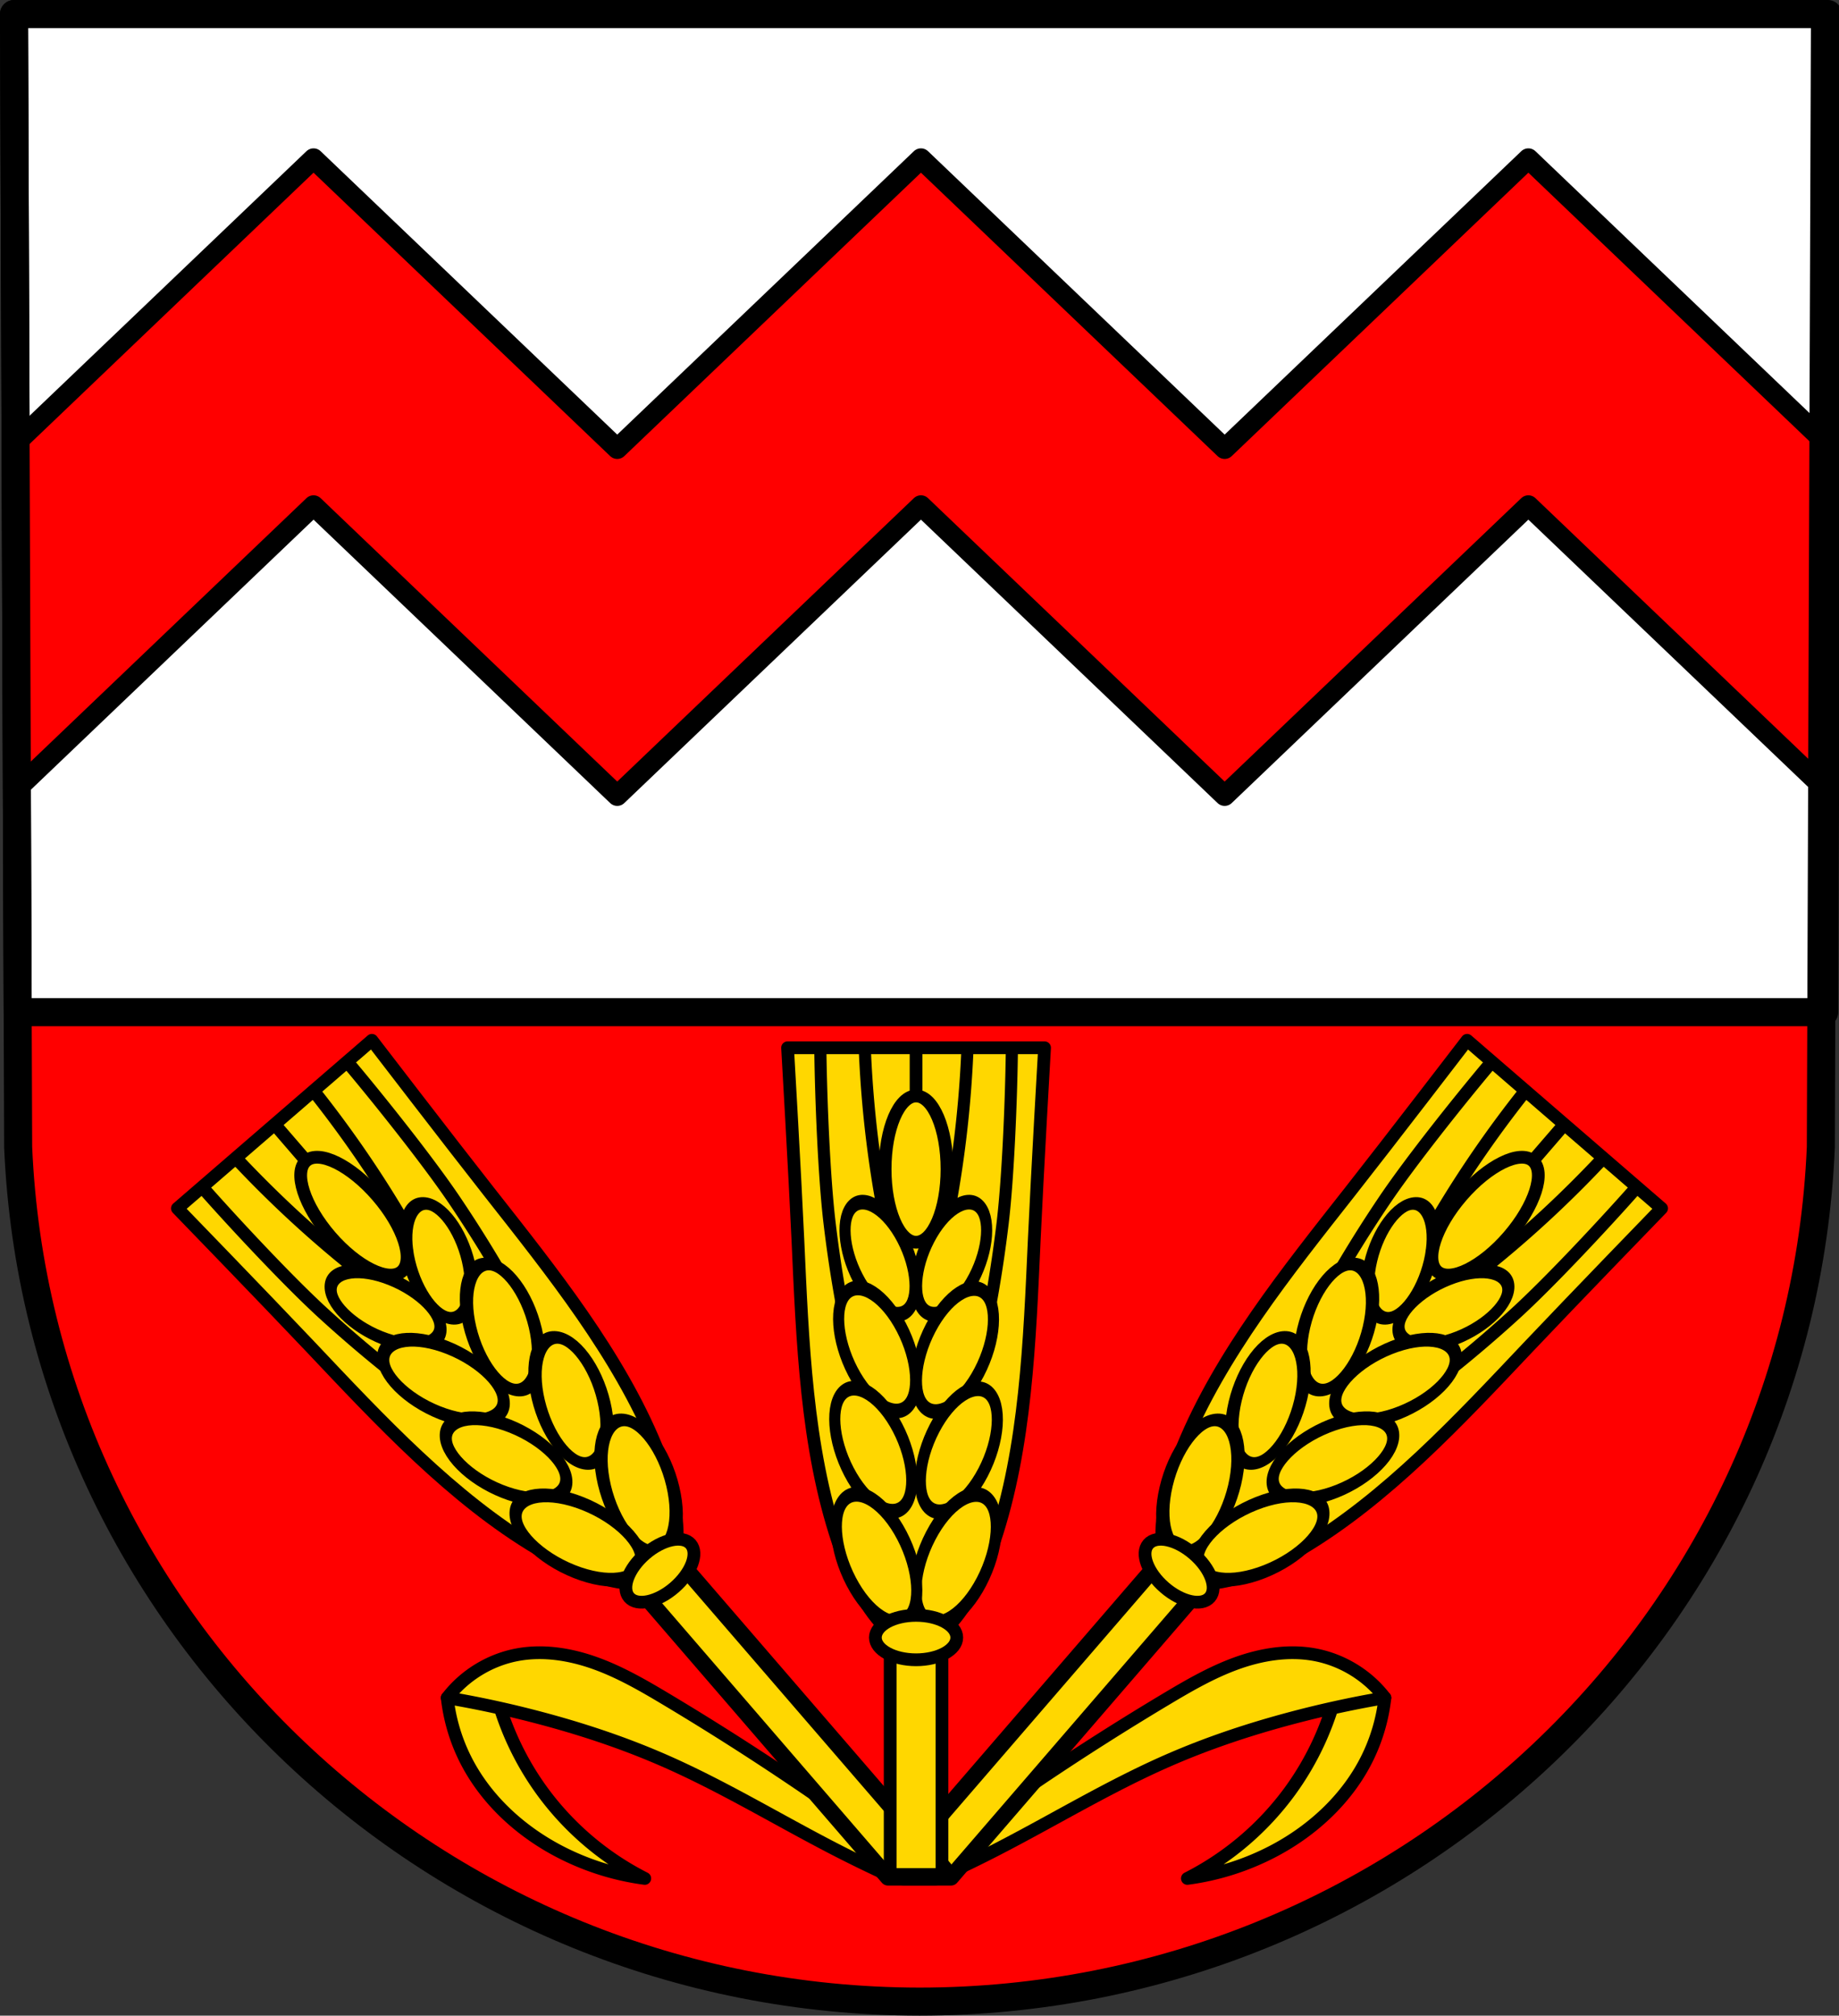 <svg xmlns="http://www.w3.org/2000/svg" width="721.64" height="790.487" viewBox="0 0 190.934 209.15"><rect x="0" y="0" width="190.934" height="209.15" fill="#333333" stroke="none"/><path style="fill:red;fill-opacity:1;fill-rule:evenodd;stroke:none;stroke-width:2.91;stroke-linecap:round;stroke-linejoin:round;stroke-miterlimit:4;stroke-dasharray:none;stroke-opacity:1" d="m192.883 45.708-.43 117.58c-2.092 49.46-43.44 88.632-93.582 88.66-50.097-.061-91.46-39.247-93.581-88.66l-.43-117.58h94.01z" transform="translate(-3.405 -44.253)"/><path transform="matrix(-1 0 0 1 -42.13 -43.686)" d="M-165.41 238.599a26.773 26.773 0 0 1-8.964-2.852c-4.146-2.186-7.745-5.548-9.782-9.769-.928-1.921-1.527-4-1.762-6.121l4.888-1.176a29.995 29.995 0 0 0 4.988 10.888 30.03 30.03 0 0 0 10.632 9.03z" style="fill:gold;fill-opacity:1;stroke:#000;stroke-width:1.323;stroke-linecap:round;stroke-linejoin:round;stroke-miterlimit:4;stroke-dasharray:none;stroke-opacity:1"/><path transform="matrix(-1 0 0 1 -42.13 -43.686)" d="M-185.918 219.857c1.78-2.33 4.45-3.96 7.334-4.482 2.688-.486 5.48-.028 8.05.896 2.57.924 4.95 2.3 7.295 3.7a289.377 289.377 0 0 1 26.213 17.677l-3.259.544a136.137 136.137 0 0 1-5.297-2.58c-5.944-3.058-11.669-6.555-17.791-9.236-3.912-1.713-7.968-3.085-12.087-4.21a108.258 108.258 0 0 0-10.458-2.31z" style="fill:gold;fill-opacity:1;stroke:#000;stroke-width:1.323;stroke-linecap:round;stroke-linejoin:round;stroke-miterlimit:4;stroke-dasharray:none;stroke-opacity:1"/><path transform="translate(232.352 -43.686)" d="M-165.41 238.599a26.773 26.773 0 0 1-8.964-2.852c-4.146-2.186-7.745-5.548-9.782-9.769-.928-1.921-1.527-4-1.762-6.121l4.888-1.176a29.995 29.995 0 0 0 4.988 10.888 30.03 30.03 0 0 0 10.632 9.03z" style="fill:gold;fill-opacity:1;stroke:#000;stroke-width:1.323;stroke-linecap:round;stroke-linejoin:round;stroke-miterlimit:4;stroke-dasharray:none;stroke-opacity:1"/><path transform="translate(232.352 -43.686)" d="M-185.918 219.857c1.78-2.33 4.45-3.96 7.334-4.482 2.688-.486 5.48-.028 8.05.896 2.57.924 4.95 2.3 7.295 3.7a289.377 289.377 0 0 1 26.213 17.677l-3.259.544a136.137 136.137 0 0 1-5.297-2.58c-5.944-3.058-11.669-6.555-17.791-9.236-3.912-1.713-7.968-3.085-12.087-4.21a108.258 108.258 0 0 0-10.458-2.31z" style="fill:gold;fill-opacity:1;stroke:#000;stroke-width:1.323;stroke-linecap:round;stroke-linejoin:round;stroke-miterlimit:4;stroke-dasharray:none;stroke-opacity:1"/><path style="fill:#fff;fill-opacity:1;stroke:#000;stroke-width:11;stroke-linecap:round;stroke-linejoin:round;stroke-miterlimit:4;stroke-dasharray:none;stroke-opacity:1" d="m5.5 5.5 1.43 390.834h707.78L716.14 5.5H5.5z" transform="scale(.265)"/><path style="fill:red;fill-opacity:1;stroke:#000;stroke-width:8;stroke-linecap:round;stroke-linejoin:round;stroke-miterlimit:4;stroke-dasharray:none;stroke-opacity:1" d="M122.842 62.086 6.115 173.546 6.61 308.93l116.233-110.99L241.83 311.56l118.99-113.62L479.81 311.56l118.99-113.62L715.03 308.93l.494-135.383L598.8 62.086l-118.99 113.621L360.82 62.086 241.83 175.707 122.842 62.086z" transform="scale(.265)"/><path style="fill:none;fill-rule:evenodd;stroke:#000;stroke-width:2.91;stroke-linecap:round;stroke-linejoin:round;stroke-miterlimit:4;stroke-dasharray:none;stroke-opacity:1" d="m192.883 45.708-.43 117.58c-2.092 49.46-43.44 88.632-93.582 88.66-50.097-.061-91.46-39.247-93.581-88.66l-.43-117.58h94.01z" transform="translate(-3.405 -44.253)"/><g transform="translate(230.672 -43.724)"><g transform="matrix(-1 0 0 1 -269.171 0)"><path style="fill:gold;fill-opacity:1;stroke:#000;stroke-width:6.368;stroke-linecap:round;stroke-linejoin:round;stroke-miterlimit:4;stroke-dasharray:none;stroke-opacity:1" d="m-612.486 609.43-14.348 12.392 96.13 111.317h18.33l3.85-3.325z" transform="matrix(.265 0 0 .265 3.405 44.253)"/><path style="fill:gold;fill-opacity:1;fill-rule:evenodd;stroke:#000;stroke-width:1.323;stroke-linejoin:round;stroke-miterlimit:4;stroke-dasharray:none;stroke-opacity:1" d="M-211.015 169.11s9.21 9.496 13.758 14.301c7.33 7.743 14.782 15.767 23.635 21.029 2.847 1.692 5.861 3.09 8.822 3.514 1.436.206 2.936.36 4.153-.081.358-.13.66-.392.841-.727.615-1.139.68-2.646.686-4.097.01-2.99-.934-6.176-2.193-9.24-3.914-9.523-10.767-18.063-17.362-26.444-4.092-5.2-12.146-15.695-12.146-15.695z"/><path d="M-193.161 154.166c3.12 3.706 8.176 10.044 10.885 14.053a136.786 136.786 0 0 1 7.755 12.965M-208.209 167.16c3.213 3.628 8.747 9.552 12.319 12.816 3.726 3.406 7.635 6.6 11.697 9.56M-196.74 157.083a116.813 116.813 0 0 1 4.672 6.315c2.56 3.715 4.9 7.576 7 11.548M-204.8 164.043a116.82 116.82 0 0 0 5.568 5.542 115.696 115.696 0 0 0 10.405 8.607M-197.376 164.493l-3.424-3.965" style="fill:none;fill-opacity:1;fill-rule:evenodd;stroke:#000;stroke-width:1.323;stroke-linecap:round;stroke-miterlimit:4;stroke-dasharray:none;stroke-opacity:1"/><ellipse cx="226.694" cy="185.226" rx="3.098" ry="6.124" transform="matrix(-1 -.025 .231 .973 0 0)" style="fill:gold;fill-opacity:1;stroke:#000;stroke-width:1.345;stroke-linecap:round;stroke-linejoin:round;stroke-miterlimit:4;stroke-dasharray:none;stroke-opacity:1"/><ellipse cx="-244.982" cy="-171.968" rx="3.098" ry="6.124" transform="matrix(.121 -.993 .929 .371 0 0)" style="fill:gold;fill-opacity:1;stroke:#000;stroke-width:1.345;stroke-linecap:round;stroke-linejoin:round;stroke-miterlimit:4;stroke-dasharray:none;stroke-opacity:1"/><ellipse cx="221.596" cy="191.924" rx="3.403" ry="6.722" transform="matrix(-1 -.024 .231 .973 0 0)" style="fill:gold;fill-opacity:1;stroke:#000;stroke-width:1.345;stroke-linecap:round;stroke-linejoin:round;stroke-miterlimit:4;stroke-dasharray:none;stroke-opacity:1"/><ellipse cx="-249.592" cy="-164.626" rx="3.403" ry="6.722" transform="matrix(.122 -.993 .929 .37 0 0)" style="fill:gold;fill-opacity:1;stroke:#000;stroke-width:1.345;stroke-linecap:round;stroke-linejoin:round;stroke-miterlimit:4;stroke-dasharray:none;stroke-opacity:1"/><ellipse cx="216.256" cy="199.619" rx="3.403" ry="6.722" transform="matrix(-1 -.024 .231 .973 0 0)" style="fill:gold;fill-opacity:1;stroke:#000;stroke-width:1.345;stroke-linecap:round;stroke-linejoin:round;stroke-miterlimit:4;stroke-dasharray:none;stroke-opacity:1"/><ellipse cx="-254.932" cy="-156.931" rx="3.403" ry="6.722" transform="matrix(.122 -.993 .929 .37 0 0)" style="fill:gold;fill-opacity:1;stroke:#000;stroke-width:1.345;stroke-linecap:round;stroke-linejoin:round;stroke-miterlimit:4;stroke-dasharray:none;stroke-opacity:1"/><ellipse cx="211.054" cy="208.368" rx="3.555" ry="7.02" transform="matrix(-1 -.023 .23 .973 0 0)" style="fill:gold;fill-opacity:1;stroke:#000;stroke-width:1.345;stroke-linecap:round;stroke-linejoin:round;stroke-miterlimit:4;stroke-dasharray:none;stroke-opacity:1"/><ellipse cx="-259.92" cy="-147.898" rx="3.555" ry="7.02" transform="matrix(.123 -.992 .929 .369 0 0)" style="fill:gold;fill-opacity:1;stroke:#000;stroke-width:1.345;stroke-linecap:round;stroke-linejoin:round;stroke-miterlimit:4;stroke-dasharray:none;stroke-opacity:1"/><ellipse style="fill:gold;fill-opacity:1;stroke:#000;stroke-width:1.323;stroke-linecap:round;stroke-linejoin:round;stroke-miterlimit:4;stroke-dasharray:none;stroke-opacity:1" cx="-256.894" cy="51.271" rx="4.225" ry="2.305" transform="rotate(-40.813)"/><ellipse style="fill:gold;fill-opacity:1;stroke:#000;stroke-width:1.323;stroke-linecap:round;stroke-linejoin:round;stroke-miterlimit:4;stroke-dasharray:none;stroke-opacity:1" ry="7.587" rx="3.213" cy="2.663" cx="256.895" transform="scale(-1 1) rotate(40.813)"/></g><g transform="translate(-1.239)"><path style="fill:gold;fill-opacity:1;stroke:#000;stroke-width:6.368;stroke-linecap:round;stroke-linejoin:round;stroke-miterlimit:4;stroke-dasharray:none;stroke-opacity:1" d="m-612.486 609.43-14.348 12.392 96.13 111.317h18.33l3.85-3.325z" transform="matrix(.265 0 0 .265 3.405 44.253)"/><path style="fill:gold;fill-opacity:1;fill-rule:evenodd;stroke:#000;stroke-width:1.323;stroke-linejoin:round;stroke-miterlimit:4;stroke-dasharray:none;stroke-opacity:1" d="M-211.015 169.11s9.21 9.496 13.758 14.301c7.33 7.743 14.782 15.767 23.635 21.029 2.847 1.692 5.861 3.09 8.822 3.514 1.436.206 2.936.36 4.153-.081.358-.13.66-.392.841-.727.615-1.139.68-2.646.686-4.097.01-2.99-.934-6.176-2.193-9.24-3.914-9.523-10.767-18.063-17.362-26.444-4.092-5.2-12.146-15.695-12.146-15.695z"/><path d="M-193.161 154.166c3.12 3.706 8.176 10.044 10.885 14.053a136.786 136.786 0 0 1 7.755 12.965M-208.209 167.16c3.213 3.628 8.747 9.552 12.319 12.816 3.726 3.406 7.635 6.6 11.697 9.56M-196.74 157.083a116.813 116.813 0 0 1 4.672 6.315c2.56 3.715 4.9 7.576 7 11.548M-204.8 164.043a116.82 116.82 0 0 0 5.568 5.542 115.696 115.696 0 0 0 10.405 8.607M-197.376 164.493l-3.428-3.97" style="fill:none;fill-opacity:1;fill-rule:evenodd;stroke:#000;stroke-width:1.323;stroke-linecap:round;stroke-miterlimit:4;stroke-dasharray:none;stroke-opacity:1"/><ellipse cx="226.694" cy="185.226" rx="3.098" ry="6.124" transform="matrix(-1 -.025 .231 .973 0 0)" style="fill:gold;fill-opacity:1;stroke:#000;stroke-width:1.345;stroke-linecap:round;stroke-linejoin:round;stroke-miterlimit:4;stroke-dasharray:none;stroke-opacity:1"/><ellipse cx="-244.982" cy="-171.968" rx="3.098" ry="6.124" transform="matrix(.121 -.993 .929 .371 0 0)" style="fill:gold;fill-opacity:1;stroke:#000;stroke-width:1.345;stroke-linecap:round;stroke-linejoin:round;stroke-miterlimit:4;stroke-dasharray:none;stroke-opacity:1"/><ellipse cx="221.596" cy="191.924" rx="3.403" ry="6.722" transform="matrix(-1 -.024 .231 .973 0 0)" style="fill:gold;fill-opacity:1;stroke:#000;stroke-width:1.345;stroke-linecap:round;stroke-linejoin:round;stroke-miterlimit:4;stroke-dasharray:none;stroke-opacity:1"/><ellipse cx="-249.592" cy="-164.626" rx="3.403" ry="6.722" transform="matrix(.122 -.993 .929 .37 0 0)" style="fill:gold;fill-opacity:1;stroke:#000;stroke-width:1.345;stroke-linecap:round;stroke-linejoin:round;stroke-miterlimit:4;stroke-dasharray:none;stroke-opacity:1"/><ellipse cx="216.256" cy="199.619" rx="3.403" ry="6.722" transform="matrix(-1 -.024 .231 .973 0 0)" style="fill:gold;fill-opacity:1;stroke:#000;stroke-width:1.345;stroke-linecap:round;stroke-linejoin:round;stroke-miterlimit:4;stroke-dasharray:none;stroke-opacity:1"/><ellipse cx="-254.932" cy="-156.931" rx="3.403" ry="6.722" transform="matrix(.122 -.993 .929 .37 0 0)" style="fill:gold;fill-opacity:1;stroke:#000;stroke-width:1.345;stroke-linecap:round;stroke-linejoin:round;stroke-miterlimit:4;stroke-dasharray:none;stroke-opacity:1"/><ellipse cx="211.054" cy="208.368" rx="3.555" ry="7.02" transform="matrix(-1 -.023 .23 .973 0 0)" style="fill:gold;fill-opacity:1;stroke:#000;stroke-width:1.345;stroke-linecap:round;stroke-linejoin:round;stroke-miterlimit:4;stroke-dasharray:none;stroke-opacity:1"/><ellipse cx="-259.92" cy="-147.898" rx="3.555" ry="7.02" transform="matrix(.123 -.992 .929 .369 0 0)" style="fill:gold;fill-opacity:1;stroke:#000;stroke-width:1.345;stroke-linecap:round;stroke-linejoin:round;stroke-miterlimit:4;stroke-dasharray:none;stroke-opacity:1"/><ellipse style="fill:gold;fill-opacity:1;stroke:#000;stroke-width:1.323;stroke-linecap:round;stroke-linejoin:round;stroke-miterlimit:4;stroke-dasharray:none;stroke-opacity:1" cx="-256.894" cy="51.271" rx="4.225" ry="2.305" transform="rotate(-40.813)"/><ellipse style="fill:gold;fill-opacity:1;stroke:#000;stroke-width:1.323;stroke-linecap:round;stroke-linejoin:round;stroke-miterlimit:4;stroke-dasharray:none;stroke-opacity:1" ry="7.587" rx="3.213" cy="2.663" cx="256.895" transform="scale(-1 1) rotate(40.813)"/></g><path style="fill:gold;fill-opacity:1;stroke:#000;stroke-width:1.323;stroke-linecap:round;stroke-linejoin:round;stroke-miterlimit:4;stroke-dasharray:none;stroke-opacity:1" d="M-138.25 214.029h5.378v24.201h-5.378z"/><path d="M-148.902 152.443s.764 13.206 1.065 19.817c.486 10.65.882 21.594 4.144 31.362 1.048 3.142 2.416 6.17 4.38 8.426.952 1.095 1.986 2.193 3.196 2.653.356.135.756.135 1.112 0 1.21-.46 2.244-1.558 3.197-2.653 1.962-2.256 3.33-5.284 4.379-8.426 3.262-9.766 3.658-20.709 4.144-31.362.302-6.61 1.065-19.817 1.065-19.817z" style="fill:gold;fill-opacity:1;fill-rule:evenodd;stroke:#000;stroke-width:1.323;stroke-linejoin:round;stroke-miterlimit:4;stroke-dasharray:none;stroke-opacity:1"/><g style="fill:none;fill-opacity:1;fill-rule:evenodd;stroke:#000;stroke-width:5.184;stroke-linecap:round;stroke-miterlimit:4;stroke-dasharray:none;stroke-opacity:1"><path d="M161.53 184.42c.25 18.08 1.552 48.31 3.897 66.24a467.456 467.456 0 0 0 10.717 55.53M243.34 184.42c-.25 18.08-1.552 48.31-3.897 66.24a467.456 467.456 0 0 1-10.717 55.53M180.52 183.93a395.137 395.137 0 0 0 11.691 78.918M224.34 183.93a395.137 395.137 0 0 1-11.691 78.918" style="fill:none;fill-opacity:1;stroke:#000;stroke-width:5.184;stroke-miterlimit:4;stroke-dasharray:none;stroke-opacity:1" transform="matrix(-.243 0 0 .268 -86.365 103.381)"/></g><path d="M-135.562 157.864v-5.208" style="fill:none;fill-opacity:1;fill-rule:evenodd;stroke:#000;stroke-width:1.323;stroke-linecap:round;stroke-miterlimit:4;stroke-dasharray:none;stroke-opacity:1"/><g transform="matrix(-.243 0 0 .32 -86.365 87.355)" style="fill:gold;fill-opacity:1;stroke:#000;stroke-width:4.741;stroke-linecap:round;stroke-linejoin:round;stroke-miterlimit:4;stroke-dasharray:none;stroke-opacity:1"><ellipse cx="1.022" cy="329.96" rx="11.462" ry="20.561" transform="matrix(.824 -.567 .565 .825 0 0)" style="fill:gold;fill-opacity:1;stroke:#000;stroke-width:4.741;stroke-miterlimit:4;stroke-dasharray:none;stroke-opacity:1"/><ellipse cx="-333.14" cy="100.3" rx="11.462" ry="20.561" transform="matrix(-.824 -.567 -.565 .825 0 0)" style="fill:gold;fill-opacity:1;stroke:#000;stroke-width:4.741;stroke-miterlimit:4;stroke-dasharray:none;stroke-opacity:1"/><ellipse cx="-17.28" cy="353.5" rx="12.593" ry="22.571" transform="matrix(.824 -.566 .566 .825 0 0)" style="fill:gold;fill-opacity:1;stroke:#000;stroke-width:4.741;stroke-miterlimit:4;stroke-dasharray:none;stroke-opacity:1"/><ellipse cx="-351.19" cy="124.2" rx="12.593" ry="22.571" transform="matrix(-.824 -.566 -.566 .825 0 0)" style="fill:gold;fill-opacity:1;stroke:#000;stroke-width:4.741;stroke-miterlimit:4;stroke-dasharray:none;stroke-opacity:1"/><ellipse cx="-37.04" cy="379.34" rx="12.593" ry="22.571" transform="matrix(.824 -.566 .566 .825 0 0)" style="fill:gold;fill-opacity:1;stroke:#000;stroke-width:4.741;stroke-miterlimit:4;stroke-dasharray:none;stroke-opacity:1"/><ellipse cx="-370.95" cy="150.04" rx="12.593" ry="22.571" transform="matrix(-.824 -.566 -.566 .825 0 0)" style="fill:gold;fill-opacity:1;stroke:#000;stroke-width:4.741;stroke-miterlimit:4;stroke-dasharray:none;stroke-opacity:1"/><ellipse cx="-56.05" cy="409.19" rx="13.158" ry="23.576" transform="rotate(-34.469) skewX(-.005)" style="fill:gold;fill-opacity:1;stroke:#000;stroke-width:4.741;stroke-miterlimit:4;stroke-dasharray:none;stroke-opacity:1"/><ellipse cx="-389.86" cy="180.05" rx="13.158" ry="23.576" transform="matrix(-.824 -.566 -.566 .824 0 0)" style="fill:gold;fill-opacity:1;stroke:#000;stroke-width:4.741;stroke-miterlimit:4;stroke-dasharray:none;stroke-opacity:1"/></g><ellipse ry="2.305" rx="4.225" cy="213.644" cx="-135.561" style="fill:gold;fill-opacity:1;stroke:#000;stroke-width:1.323;stroke-linecap:round;stroke-linejoin:round;stroke-miterlimit:4;stroke-dasharray:none;stroke-opacity:1"/><ellipse transform="scale(-1 1)" cx="135.562" cy="165.036" rx="3.213" ry="7.587" style="fill:gold;fill-opacity:1;stroke:#000;stroke-width:1.323;stroke-linecap:round;stroke-linejoin:round;stroke-miterlimit:4;stroke-dasharray:none;stroke-opacity:1"/></g></svg>